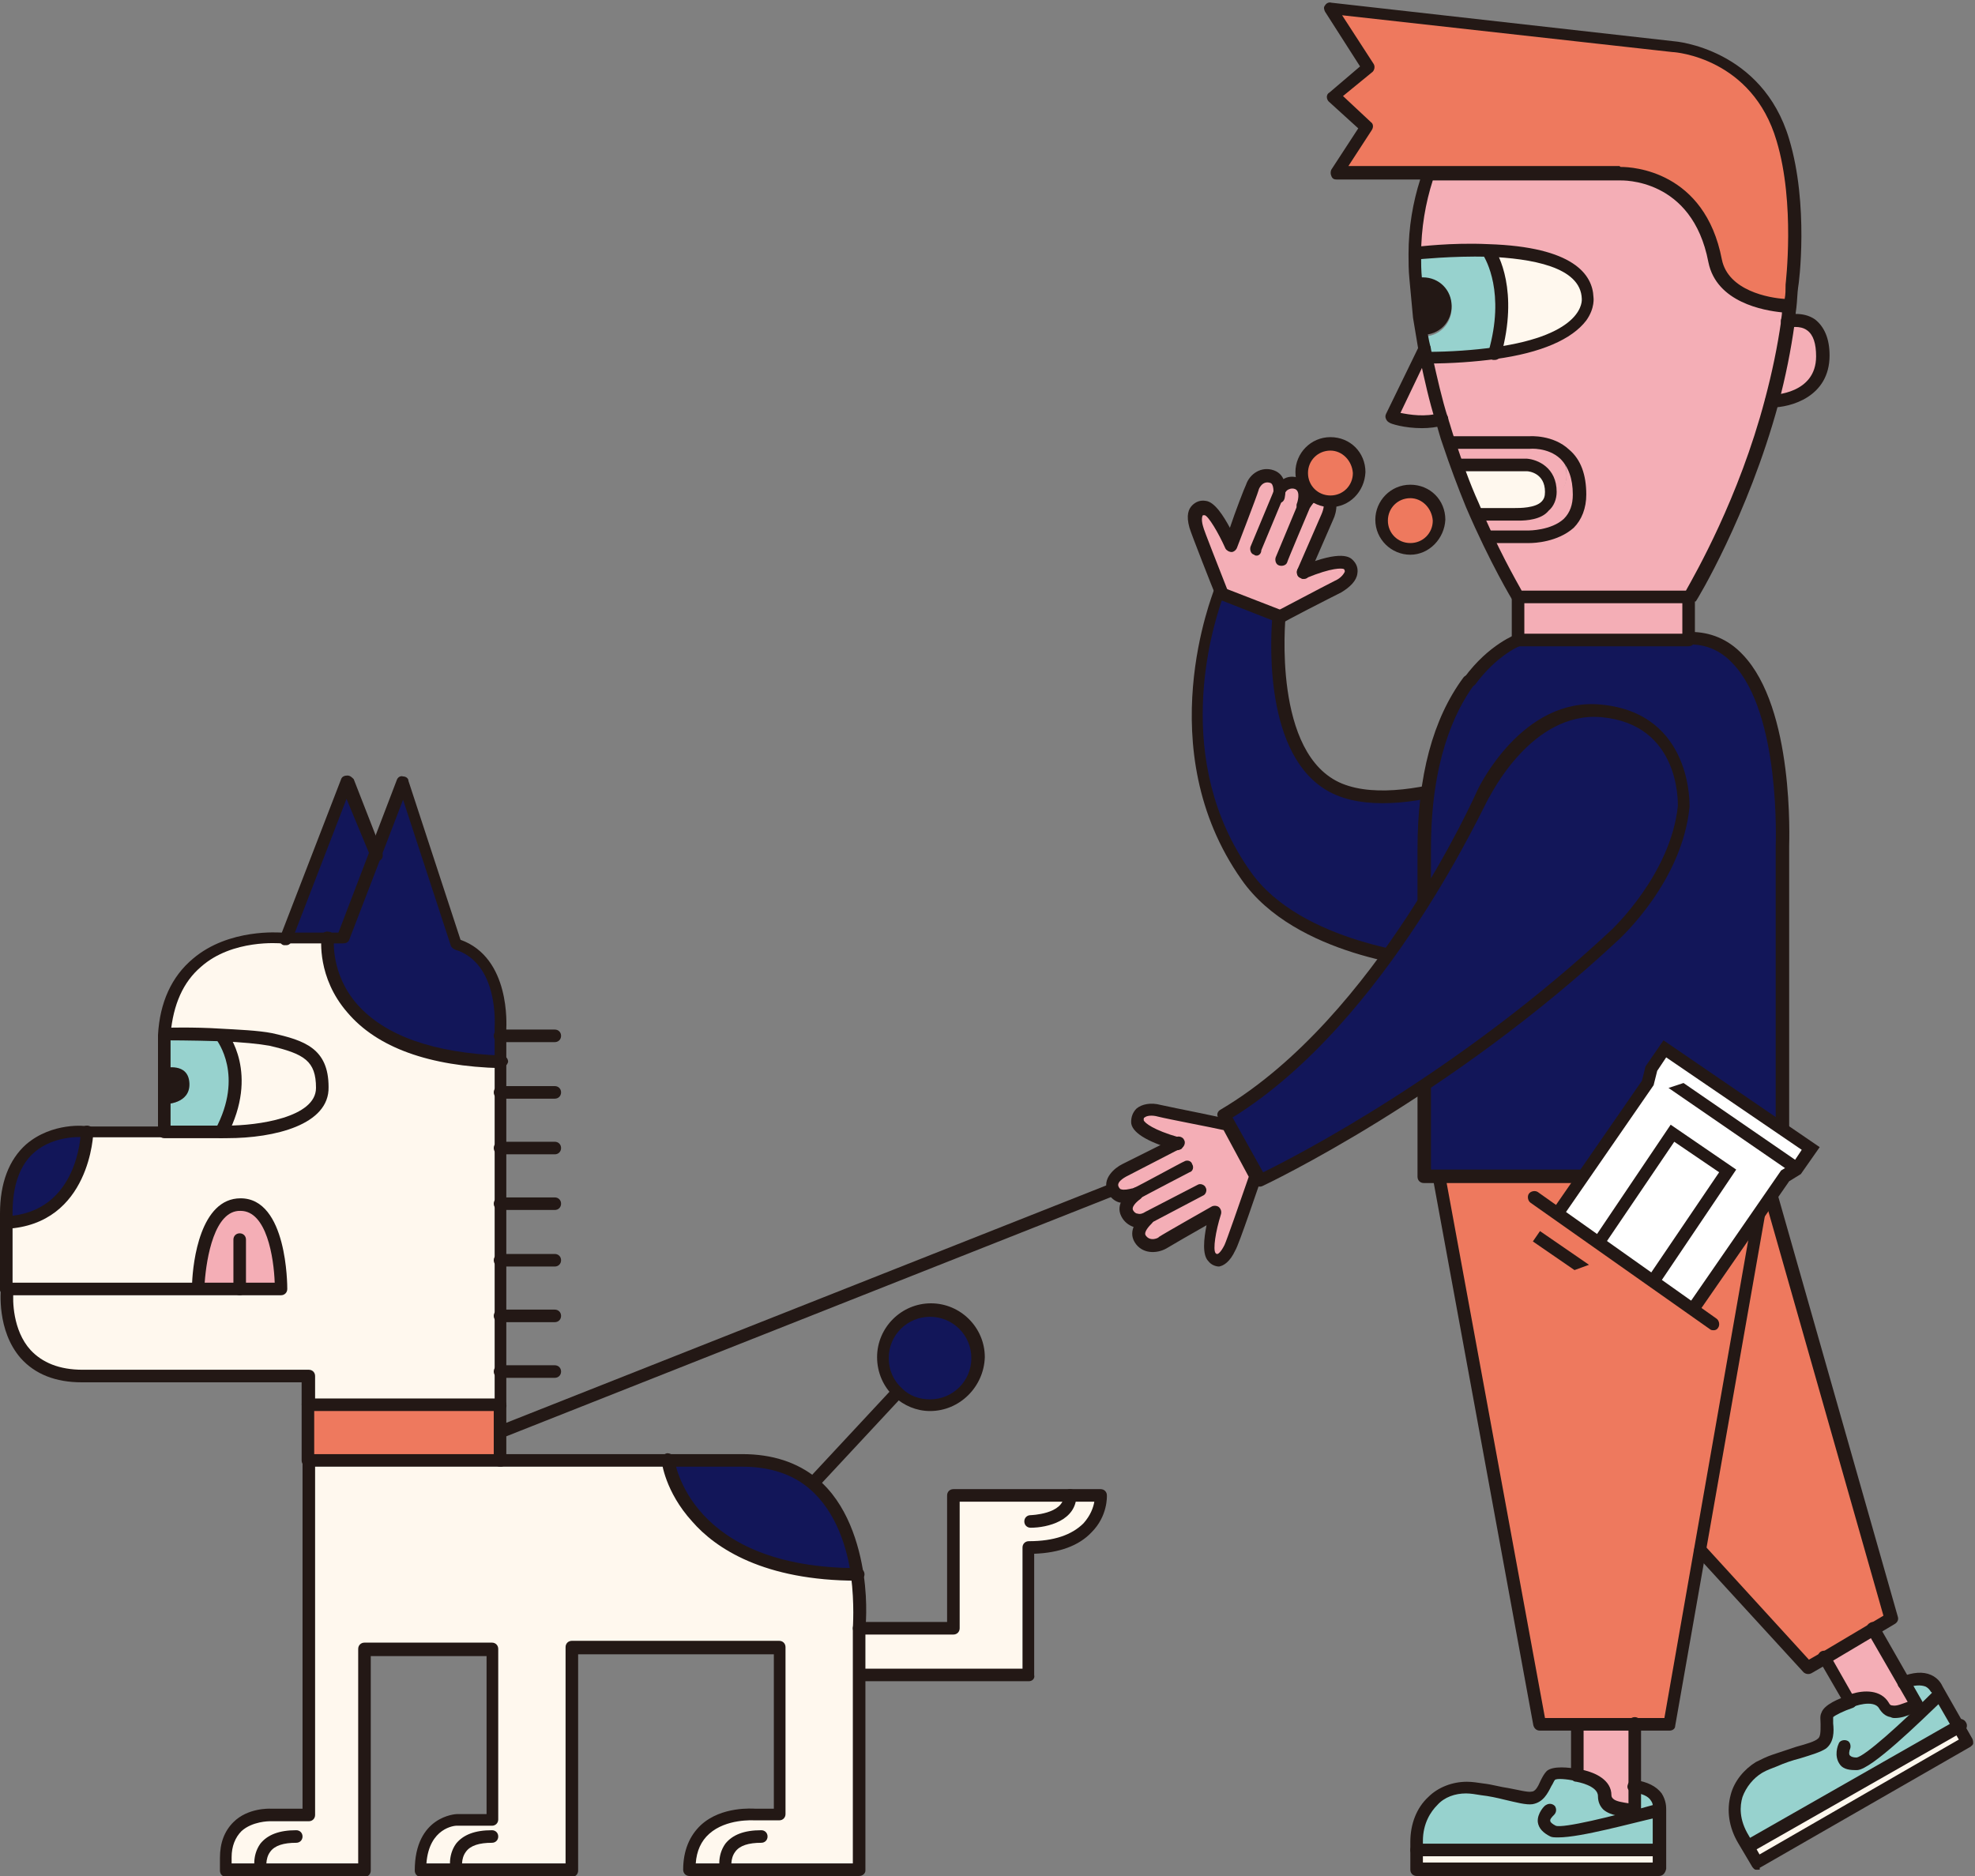 <?xml version="1.0" encoding="utf-8"?>
<svg version="1.1" id="the-element-petwalk-1" xmlns="http://www.w3.org/2000/svg" xmlns:xlink="http://www.w3.org/1999/xlink" x="0px"
	 y="0px" viewBox="0 0 220 209" style="enable-background:new 0 0 220 209;" xml:space="preserve">
<rect x="0" y="0" width="220" height="209" fill="#808080" stroke="none"/>
<style type="text/css">
	.st0{fill:#FFF8EE;}
	.st1{fill:#121659;}
	.st2{fill:#F4AEB6;}
	.st3{fill:#231815;}
	.st4{fill:#EE795E;}
	.st5{fill:#97D2CE;}
	.st6{clip-path:url(#SVGID_00000122714659673305910090000016998862925354682260_);fill:#FFFFFF;}
	.st7{clip-path:url(#SVGID_00000122714659673305910090000016998862925354682260_);fill:#231815;}
	.st8{clip-path:url(#SVGID_00000122714659673305910090000016998862925354682260_);}
	.st9{fill:#FFFFFF;}
</style>
<g>
	<rect x="165" y="22.3" class="st0" width="14.6" height="19.7"/>
	<path class="st1" d="M174,83c-3.6,2.3-7.9,6.8-11.3,15.6c-1.2,3-2.3,5.9-3.4,8.6c0,0-14.5-1.2-20.4-9.6c-10.2-14.5-3-31.5-3-31.5
		l0.2,0.1l6.5,2.5c0,0-1.7,15.9,6.7,19.3C157.3,91.3,172.8,83.5,174,83z"/>
	<path class="st2" d="M141.7,53c1.2,0.4,0.8,2.3,0.8,2.3c0.4-1.1,1.3-1.6,2.2-1.1c1.1,0.5,0.6,2.1,0.6,2.3c0.3-0.7,1.2-1.7,2.2-1.2
		c1.3,0.6,0.4,2.5,0.4,2.5l-2.7,6.2c0.2-0.1,4.1-1.8,5-0.9c0.7,0.8,0.1,1.8-1.2,2.4c-1.2,0.6-6.5,3.4-6.5,3.4l-6.5-2.5l0.1-0.2
		c0,0-2.7-6.7-2.9-7.4c-0.4-1.5,0.1-2.3,1-2.2c1.2,0.2,2.9,4.1,2.9,4.1s2.1-5.7,2.4-6.4C139.7,53.5,140.5,52.5,141.7,53z"/>
	<path class="st3" d="M159.3,107.9C159.2,107.9,159.2,107.9,159.3,107.9c-0.7-0.1-15-1.3-21-9.9c-10.3-14.6-3.1-32-3.1-32.2
		c0.1-0.3,0.5-0.5,0.9-0.4l6.7,2.6c0.3,0.1,0.5,0.4,0.4,0.7c0,0.2-1.5,15.4,6.3,18.6c7.6,3.1,22.5-4.2,24.1-5c0,0,0.1-0.1,0.1-0.1
		c0.4-0.2,0.8,0,0.9,0.4c0.2,0.3,0,0.8-0.3,0.9c-2.9,1.5-17.4,8.4-25.4,5.1c-8-3.3-7.4-16.6-7.2-19.5l-5.6-2.2
		c-1.1,3.2-5.6,17.8,3.2,30.2c5.6,8,19.7,9.3,19.9,9.3c0.4,0,0.7,0.4,0.6,0.8C159.9,107.6,159.6,107.9,159.3,107.9z"/>
	<path class="st3" d="M140,61.9c-0.1,0-0.2,0-0.3-0.1c-0.4-0.1-0.5-0.6-0.4-0.9l2.5-6c0.2-0.7,0.7-1.3,1.3-1.6
		c0.6-0.3,1.2-0.2,1.8,0c1.3,0.6,1.3,2.1,0.9,3.2c-0.1,0.4-0.5,0.6-0.9,0.4c-0.4-0.1-0.6-0.5-0.4-0.9c0,0,0.4-1.2-0.2-1.5
		c-0.2-0.1-0.5-0.1-0.7,0c-0.3,0.1-0.5,0.4-0.6,0.8l-2.5,6C140.5,61.7,140.2,61.9,140,61.9z"/>
	<path class="st3" d="M145.2,64.5c-0.1,0-0.2,0-0.3-0.1c-0.4-0.2-0.5-0.6-0.4-0.9l2.7-6.2c0,0,0.6-1.3,0-1.6c-0.2-0.1-0.3-0.1-0.4,0
		c-0.4,0.1-0.7,0.6-0.9,0.9c-0.3,0.7-2.5,5.9-2.5,6c-0.1,0.4-0.6,0.5-0.9,0.4c-0.4-0.1-0.5-0.6-0.4-0.9c0.1-0.2,2.2-5.3,2.5-6
		c0.1-0.3,0.7-1.3,1.7-1.7c0.5-0.2,1-0.1,1.5,0.1c1.5,0.7,1.1,2.6,0.7,3.4l-2.7,6.2C145.7,64.4,145.5,64.5,145.2,64.5z"/>
	<path class="st3" d="M142.5,69.4c-0.3,0-0.5-0.1-0.6-0.4c-0.2-0.3,0-0.8,0.3-0.9c0.2-0.1,5.3-2.8,6.5-3.4c0.7-0.3,1-0.8,1.1-1
		c0-0.1,0-0.2-0.1-0.3c-0.2-0.1-1.3-0.2-4.2,1l0,0c-0.2,0.1-0.4,0.1-0.6,0c-0.4-0.1-0.5-0.5-0.4-0.9c0.1-0.2,0.2-0.3,0.4-0.4
		c4.6-1.9,5.5-1,5.8-0.7c0.4,0.4,0.6,0.9,0.5,1.5c-0.1,0.8-0.8,1.5-1.8,2.1c-1.2,0.6-6.5,3.3-6.5,3.4
		C142.8,69.4,142.7,69.4,142.5,69.4z"/>
	<path class="st3" d="M136.1,66.7c-0.3,0-0.5-0.2-0.7-0.4c-0.3-0.7-2.7-6.8-2.9-7.5c-0.4-1.4-0.1-2.1,0.3-2.5
		c0.4-0.4,0.9-0.6,1.5-0.5c1,0.1,2,1.7,2.7,3c0.6-1.8,1.6-4.4,1.8-4.8c0.4-1.2,1.7-2.1,3.1-1.6c1.4,0.5,1.4,2.1,1.2,3.1
		c-0.1,0.4-0.4,0.6-0.8,0.5c-0.4-0.1-0.6-0.4-0.5-0.8c0.1-0.3,0.1-1.3-0.3-1.4c-0.9-0.3-1.3,0.7-1.3,0.8c-0.2,0.7-2.4,6.4-2.4,6.4
		c-0.1,0.3-0.4,0.5-0.6,0.5c-0.3,0-0.6-0.2-0.7-0.4c-0.8-1.8-1.9-3.6-2.3-3.7c-0.1,0-0.2,0-0.2,0c-0.1,0.1-0.2,0.5,0,1.2
		c0.1,0.5,1.8,4.7,2.8,7.3c0.1,0.4,0,0.8-0.4,0.9C136.3,66.7,136.2,66.7,136.1,66.7z"/>
	<path class="st0" d="M119.2,166.6h3.5c0,0,0.2,5.8-8.1,5.8v14.2H95.8h-0.1v-5.2h10.5v-14.8H119.2z"/>
	<path class="st1" d="M100,155.1c-1.1-1-1.7-2.4-1.7-3.9c0-2.9,2.4-5.3,5.3-5.3c2.9,0,5.3,2.4,5.3,5.3c0,2.9-2.4,5.3-5.3,5.3
		C102.2,156.5,101,156,100,155.1z"/>
	<path class="st1" d="M90.6,165.2c3.2,2.6,4.4,6.8,4.9,10.2c-19.6,0-21.2-12.8-21.2-12.8h8.3C86.2,162.7,88.7,163.7,90.6,165.2z"/>
	<path class="st0" d="M29.1,208.3h-3.9v-1.4c0-4.9,4.9-4.8,4.9-4.8h4.3v-39.5h21.4h18.6c0,0,1.6,12.8,21.2,12.8
		c0.5,3.3,0.2,5.9,0.2,5.9v5.2v21.7H80.9h-4.1c0-6.8,7.2-6.2,7.2-6.2h2.8v-18.6H63.7v24.8H50.9h-4c0-5.5,4-5.6,4-5.6h4v-19H40.6
		v24.6H29.1z"/>
	<rect x="34.3" y="156.4" class="st4" width="21.4" height="6.2"/>
	<path class="st2" d="M26.7,143.6h-4.6c0,0,0.2-9.4,4.7-9.4c4.5,0,4.5,9.4,4.5,9.4H26.7z"/>
	<path class="st1" d="M0.7,135.1c0-10.2,9-9.1,9-9.1s-0.2,9.6-9,10.1C0.7,135.9,0.7,135.5,0.7,135.1z"/>
	<path class="st0" d="M0.7,143.6c0-0.4,0-2,0-7.4c8.7-0.5,9-10.1,9-10.1h8.6c0,0,2.6,0,6.3,0c0.2,0,0.5,0,0.7,0
		c4,0,10.6-1.1,10.6-4.9c0-3.6-1.8-4.5-5.8-5.3c-1.3-0.3-3.5-0.4-5.6-0.5c-3.1-0.1-6.1-0.1-6.1-0.1l-0.1,0c0.8-11.9,13-10.7,13-10.7
		h0.6h4.5c0,0-1.5,13.1,19.3,13.8v3.4v6.2v6.2v6.2v6.2v6.2v3.6H34.3v-3.1c0,0-15.8,0-25.2,0S0.7,143.6,0.7,143.6z M22.1,143.6h4.6
		h4.6c0,0,0-9.4-4.5-9.4C22.3,134.1,22.1,143.6,22.1,143.6z"/>
	<path class="st0" d="M30.2,115.8c4,0.8,5.8,1.8,5.8,5.3c0,3.9-6.6,4.9-10.6,4.9c-0.2,0-0.5,0-0.7,0c3.5-6.6,0-10.8,0-10.8
		C26.7,115.4,28.9,115.5,30.2,115.8z"/>
	<path class="st5" d="M24.6,115.3c0,0,3.5,4.2,0,10.8c-3.7,0-6.3,0-6.3,0V123c0,0,2.8,0.1,2.7-2.3c-0.1-2.3-2.7-1.7-2.7-1.7v-2.5
		c0-0.4,0-0.8,0-1.2l0.1,0C18.5,115.2,21.5,115.2,24.6,115.3z"/>
	<path class="st1" d="M36.4,104.6h1.8l3.6-9.3l3.1-8.2l5.9,18c5.5,1.7,4.9,9.3,4.9,9.3v1v2.9C34.9,117.7,36.4,104.6,36.4,104.6z"/>
	<polygon class="st1" points="38.6,87.1 41.8,95.3 38.2,104.6 36.4,104.6 31.9,104.6 	"/>
	<path class="st3" d="M21.1,120.7c0.1,2.3-2.7,2.3-2.7,2.3v-4C18.3,119,21,118.3,21.1,120.7z"/>
	<path class="st3" d="M95.7,209H76.8c-0.4,0-0.7-0.3-0.7-0.7c0-2.1,0.7-3.8,2-5c2.3-2.1,5.8-1.8,6-1.8l2.1,0v-17.2H64.4v24.1
		c0,0.4-0.3,0.7-0.7,0.7H46.9c-0.4,0-0.7-0.3-0.7-0.7c0-6.1,4.6-6.3,4.7-6.3l3.3,0v-17.6H41.3v23.9c0,0.4-0.3,0.7-0.7,0.7H25.2
		c-0.4,0-0.7-0.3-0.7-0.7v-1.4c0-1.7,0.5-3,1.5-4c1.6-1.6,4-1.5,4.1-1.5l3.6,0v-38.8c0-0.4,0.3-0.7,0.7-0.7s0.7,0.3,0.7,0.7v39.5
		c0,0.4-0.3,0.7-0.7,0.7H30c0,0-1.9,0-3.1,1.1c-0.7,0.7-1.1,1.7-1.1,2.9v0.7h14.1v-23.9c0-0.4,0.3-0.7,0.7-0.7h14.2
		c0.4,0,0.7,0.3,0.7,0.7v19c0,0.4-0.3,0.7-0.7,0.7h-4c-0.1,0-3,0.2-3.3,4.2H63v-24.1c0-0.4,0.3-0.7,0.7-0.7h23.1
		c0.4,0,0.7,0.3,0.7,0.7v18.6c0,0.4-0.3,0.7-0.7,0.7H84c-0.1,0-3.1-0.2-5,1.5c-0.9,0.8-1.4,1.9-1.5,3.3H95v-26.2
		c0-0.1,0.2-2.7-0.2-5.8c-0.4-3-1.6-7.2-4.7-9.8c-1.9-1.6-4.4-2.4-7.4-2.4h-27c-0.4,0-0.7-0.3-0.7-0.7s0.3-0.7,0.7-0.7h27
		c3.3,0,6.1,0.9,8.3,2.7c3.4,2.8,4.7,7.4,5.2,10.7c0.5,3.3,0.2,6,0.2,6.1l0,26.9C96.4,208.7,96.1,209,95.7,209z"/>
	<path class="st3" d="M34.3,157.1c-0.4,0-0.7-0.3-0.7-0.7V154H9.1c-2.9,0-5.2-0.9-6.8-2.7c-2.7-3.1-2.2-7.6-2.2-7.8
		c0-0.4,0.4-0.7,0.7-0.6c0.4,0,0.7,0.3,0.7,0.7v0.1c0,0.1,0,0.1,0,0.2c-0.1,0.9-0.1,4.3,1.9,6.5c1.3,1.4,3.2,2.2,5.8,2.2h25.2
		c0.4,0,0.7,0.3,0.7,0.7v3.1C35,156.8,34.7,157.1,34.3,157.1z"/>
	<path class="st3" d="M55.8,157.1c-0.4,0-0.7-0.3-0.7-0.7v-42c0-0.1,0.5-7.1-4.4-8.6c-0.2-0.1-0.4-0.2-0.5-0.5l-5.3-16.2l-6,15.6
		c-0.1,0.3-0.4,0.4-0.7,0.4h-6.9c-0.1,0-5.4-0.5-8.9,2.6c-2,1.7-3.1,4.2-3.4,7.5c0,0.4,0,0.8,0,1.2v9.6c0,0.4-0.3,0.7-0.7,0.7H9.7
		c-0.1,0-3.5-0.4-5.9,1.7c-1.6,1.4-2.4,3.7-2.4,6.7v8.4c0,0.4-0.3,0.7-0.7,0.7S0,144,0,143.6v-8.4c0-3.4,1-6,2.9-7.7
		c2.9-2.5,6.7-2.1,6.9-2l7.8,0v-8.9c0-0.4,0-0.9,0-1.3c0.2-3.6,1.5-6.5,3.9-8.5c4-3.4,9.7-2.9,9.9-2.9l6.3,0l6.5-17
		c0.1-0.3,0.4-0.5,0.7-0.4c0.3,0,0.6,0.2,0.6,0.5l5.8,17.7c5.6,2,5.1,9.6,5.1,9.9l0,41.9C56.5,156.8,56.2,157.1,55.8,157.1z"/>
	<path class="st3" d="M55.8,163.4H34.3c-0.4,0-0.7-0.3-0.7-0.7v-6.2c0-0.4,0.3-0.7,0.7-0.7h21.4c0.4,0,0.7,0.3,0.7,0.7v6.2
		C56.5,163,56.2,163.4,55.8,163.4z M35,162h20v-4.8H35V162z"/>
	<path class="st3" d="M61.8,116.1h-6.1c-0.4,0-0.7-0.3-0.7-0.7s0.3-0.7,0.7-0.7h6.1c0.4,0,0.7,0.3,0.7,0.7S62.2,116.1,61.8,116.1z"
		/>
	<path class="st3" d="M61.8,122.4h-6.1c-0.4,0-0.7-0.3-0.7-0.7s0.3-0.7,0.7-0.7h6.1c0.4,0,0.7,0.3,0.7,0.7S62.2,122.4,61.8,122.4z"
		/>
	<path class="st3" d="M61.8,128.6h-6.1c-0.4,0-0.7-0.3-0.7-0.7c0-0.4,0.3-0.7,0.7-0.7h6.1c0.4,0,0.7,0.3,0.7,0.7
		C62.5,128.3,62.2,128.6,61.8,128.6z"/>
	<path class="st3" d="M61.8,134.8h-6.1c-0.4,0-0.7-0.3-0.7-0.7s0.3-0.7,0.7-0.7h6.1c0.4,0,0.7,0.3,0.7,0.7S62.2,134.8,61.8,134.8z"
		/>
	<path class="st3" d="M61.8,141.1h-6.1c-0.4,0-0.7-0.3-0.7-0.7s0.3-0.7,0.7-0.7h6.1c0.4,0,0.7,0.3,0.7,0.7S62.2,141.1,61.8,141.1z"
		/>
	<path class="st3" d="M61.8,147.3h-6.1c-0.4,0-0.7-0.3-0.7-0.7s0.3-0.7,0.7-0.7h6.1c0.4,0,0.7,0.3,0.7,0.7S62.2,147.3,61.8,147.3z"
		/>
	<path class="st3" d="M61.8,153.5h-6.1c-0.4,0-0.7-0.3-0.7-0.7s0.3-0.7,0.7-0.7h6.1c0.4,0,0.7,0.3,0.7,0.7S62.2,153.5,61.8,153.5z"
		/>
	<path class="st3" d="M55.8,119C55.8,119,55.8,119,55.8,119c-8-0.2-13.8-2.3-17.1-6.2c-3.4-3.9-2.9-8.2-2.9-8.4
		c0-0.4,0.4-0.7,0.8-0.6c0.4,0,0.7,0.4,0.6,0.8l0,0c0,0-0.4,3.9,2.6,7.3c3.1,3.5,8.5,5.4,16.1,5.7c0.4,0,0.7,0.3,0.7,0.7
		C56.5,118.7,56.1,119,55.8,119z"/>
	<path class="st3" d="M0.7,136.9c-0.4,0-0.7-0.3-0.7-0.7c0-0.4,0.3-0.7,0.7-0.7c8-0.4,8.3-9.1,8.3-9.4c0-0.4,0.3-0.7,0.7-0.7
		c0.4,0,0.7,0.3,0.7,0.7C10.4,126.2,10.1,136.4,0.7,136.9C0.8,136.9,0.8,136.9,0.7,136.9z"/>
	<path class="st3" d="M31.3,144.3H0.7c-0.4,0-0.7-0.3-0.7-0.7s0.3-0.7,0.7-0.7h20.7c0.1-2.3,0.9-9.4,5.4-9.4c5.2,0,5.2,9.7,5.2,10.1
		C32,144,31.7,144.3,31.3,144.3z M22.8,142.9h7.8c-0.1-2.8-0.9-8-3.8-8C23.9,134.8,23,140.1,22.8,142.9z"/>
	<path class="st3" d="M26.7,144.3c-0.4,0-0.7-0.3-0.7-0.7v-5.5c0-0.4,0.3-0.7,0.7-0.7s0.7,0.3,0.7,0.7v5.5
		C27.4,144,27.1,144.3,26.7,144.3z"/>
	<path class="st3" d="M25.3,126.8h-7c-0.4,0-0.7-0.3-0.7-0.7s0.3-0.7,0.7-0.7h7c3.4,0,9.9-0.9,9.9-4.2c0-3-1.3-3.8-5.2-4.7
		c-1.1-0.2-3-0.4-5.5-0.5c-3.1-0.1-6.1-0.1-6.1-0.1c-0.4,0-0.7-0.3-0.7-0.7c0-0.4,0.3-0.7,0.7-0.7c0,0,3.1-0.1,6.2,0.1
		c1.8,0.1,4.2,0.2,5.7,0.5c3.6,0.8,6.3,1.7,6.3,6C36.7,125.3,30.6,126.8,25.3,126.8z"/>
	<path class="st3" d="M24.6,126.8c-0.1,0-0.2,0-0.3-0.1c-0.3-0.2-0.5-0.6-0.3-0.9c3.2-6,0.2-9.8,0.1-10c-0.2-0.3-0.2-0.7,0.1-1
		c0.3-0.2,0.7-0.2,1,0.1c0.2,0.2,3.7,4.7,0.1,11.6C25.1,126.6,24.9,126.8,24.6,126.8z"/>
	<path class="st3" d="M31.9,105.3c-0.1,0-0.2,0-0.3,0c-0.4-0.1-0.5-0.5-0.4-0.9L38,86.8c0.1-0.3,0.4-0.4,0.7-0.4c0,0,0,0,0,0
		c0.3,0,0.5,0.2,0.7,0.4l3.2,8.2c0.1,0.4,0,0.8-0.4,0.9c-0.4,0.1-0.8,0-0.9-0.4L38.6,89l-6.1,15.8C32.4,105.1,32.2,105.3,31.9,105.3
		z"/>
	<path class="st3" d="M95.5,176.1c-10.4,0-15.8-3.6-18.4-6.6c-3-3.3-3.4-6.6-3.4-6.8c0-0.4,0.2-0.7,0.6-0.8c0.4,0,0.7,0.2,0.8,0.6
		c0.1,0.5,1.8,12.2,20.5,12.2c0.4,0,0.7,0.3,0.7,0.7S95.9,176.1,95.5,176.1z"/>
	<path class="st3" d="M90.6,165.9c-0.2,0-0.3-0.1-0.5-0.2c-0.3-0.3-0.3-0.7,0-1l9.4-10.1l1,1l-9.4,10.1
		C91,165.9,90.8,165.9,90.6,165.9z"/>
	<path class="st3" d="M103.6,157.2c-1.5,0-2.9-0.6-4-1.6c-1.2-1.1-1.9-2.7-1.9-4.4c0-3.3,2.7-6,6-6c3.3,0,6,2.7,6,6
		C109.6,154.5,106.9,157.2,103.6,157.2z M103.6,146.7c-2.5,0-4.6,2-4.6,4.6c0,1.3,0.5,2.5,1.5,3.4c0.8,0.8,1.9,1.2,3.1,1.2
		c2.5,0,4.6-2,4.6-4.6C108.2,148.7,106.1,146.7,103.6,146.7z"/>
	<path class="st3" d="M114.6,187.3H95.8c-0.4,0-0.7-0.3-0.7-0.7s0.3-0.7,0.7-0.7h18.1v-13.5c0-0.4,0.3-0.7,0.7-0.7
		c2.8,0,4.8-0.7,6.1-2c0.8-0.9,1.1-1.8,1.2-2.4h-15v14.1c0,0.4-0.3,0.7-0.7,0.7H95.7c-0.4,0-0.7-0.3-0.7-0.7s0.3-0.7,0.7-0.7h9.8
		v-14.1c0-0.4,0.3-0.7,0.7-0.7h16.4c0.4,0,0.7,0.3,0.7,0.7c0,0.1,0.1,2.3-1.7,4.1c-1.4,1.5-3.6,2.3-6.4,2.4v13.5
		C115.3,187,115,187.3,114.6,187.3z"/>
	<path class="st3" d="M29.1,209c-0.3,0-0.6-0.2-0.7-0.5c0-0.1-0.4-1.7,0.6-3.1c0.8-1,2.1-1.5,4-1.5c0.4,0,0.7,0.3,0.7,0.7
		s-0.3,0.7-0.7,0.7c-1.4,0-2.4,0.3-2.9,1c-0.6,0.8-0.4,1.9-0.4,1.9c0.1,0.4-0.1,0.8-0.5,0.8C29.2,209,29.2,209,29.1,209z"/>
	<path class="st3" d="M50.9,209c-0.3,0-0.6-0.2-0.7-0.5c0-0.1-0.4-1.7,0.6-3.1c0.8-1,2.1-1.5,4-1.5c0.4,0,0.7,0.3,0.7,0.7
		s-0.3,0.7-0.7,0.7c-1.4,0-2.4,0.3-2.9,1c-0.6,0.8-0.4,1.8-0.4,1.9c0.1,0.4-0.1,0.8-0.5,0.9C51,209,51,209,50.9,209z"/>
	<path class="st3" d="M80.9,209c-0.3,0-0.6-0.2-0.7-0.5c0-0.1-0.4-1.7,0.6-3.1c0.8-1,2.1-1.5,4-1.5c0.4,0,0.7,0.3,0.7,0.7
		s-0.3,0.7-0.7,0.7c-1.4,0-2.4,0.3-2.9,1c-0.6,0.8-0.4,1.8-0.4,1.9c0.1,0.4-0.1,0.8-0.5,0.9C81,209,81,209,80.9,209z"/>
	<path class="st3" d="M114.8,170.2c-0.4,0-0.7-0.3-0.7-0.7c0-0.4,0.3-0.7,0.7-0.7c0,0,3.7-0.1,3.7-2.2c0-0.4,0.3-0.7,0.7-0.7
		s0.7,0.3,0.7,0.7C119.9,169.4,116.7,170.2,114.8,170.2C114.8,170.2,114.8,170.2,114.8,170.2z"/>
	<path class="st5" d="M166.5,39.4c-2.1,0.3-4.6,0.5-7.6,0.5c-0.1-0.3-0.1-0.7-0.2-1c-0.2-1.2-0.4-2.3-0.6-3.5l0.4,2.1
		c1.8,0,3.2-1.4,3.2-3.2c0-1.8-1.4-3.2-3.2-3.2c-0.3,0-0.6,0-0.8,0.1c-0.1-0.9-0.1-1.8-0.1-2.7h0.2c0,0,3.8-0.5,8-0.3
		C166,28.4,168.5,32.3,166.5,39.4L166.5,39.4z"/>
	<path class="st2" d="M125.3,130.4l6-3.1c-0.2-0.1-4.3-1.2-4.4-2.5c-0.1-1.1,1.1-1.4,2.5-1.1c1.3,0.3,7.5,1.6,7.5,1.6l3.2,5.7
		c0,0-2.5,7.3-2.8,8c-0.6,1.4-1.5,1.7-2.1,1c-0.8-0.9,0.4-5,0.4-5s-5.3,3.1-5.9,3.4c-0.6,0.4-1.8,0.6-2.5-0.5
		c-0.6-1.1,0.8-2.2,0.8-2.2c-1,0.6-2,0.4-2.4-0.5c-0.5-1.1,0.9-2,1-2.2c-0.7,0.3-2,0.6-2.5-0.5C123.5,131.3,125.3,130.4,125.3,130.4
		z"/>
	<path class="st0" d="M166.7,206.1h-8.9v-0.9c0-3.9,2.8-6.1,5.5-6c0.6,0,1.2,0.1,1.8,0.2C165.1,199.3,166.7,201.7,166.7,206.1z"/>
	<polygon class="st0" points="184.8,206.1 184.8,208.3 157.7,208.3 157.7,206.1 166.7,206.1 	"/>
	<polygon class="st0" points="202.5,201.3 218.2,192.3 219.3,194.1 195.8,207.6 194.8,205.7 	"/>
	<path class="st0" d="M202.5,201.3l-7.8,4.4l-0.5-0.8c-1.9-3.3-0.6-6.7,1.8-8c0.5-0.3,1.1-0.5,1.7-0.8
		C197.7,196.2,200.3,197.4,202.5,201.3z"/>
	<path class="st5" d="M184.8,206.1h-27c0.6-8.8,7.4-6.8,7.4-6.8c2.3,0.4,4.6,1.1,5.5,1c1.2-0.2,1.5-2,2.1-2.5c0.6-0.5,2.9,0,2.9,0
		s3.1,0.4,3.1,2.3c0,1.9,3.3,1.6,3.3,1.6v-2.6c3.3,0.4,2.8,2.5,2.8,2.5V206.1z"/>
	<path class="st5" d="M218.2,192.3l-23.5,13.4c-4.1-7.2,3-9.5,3-9.5c2.1-0.8,4.5-1.3,5.3-1.9c1-0.7,0.4-2.5,0.6-3.2
		c0.3-0.7,2.5-1.4,2.5-1.4s2.8-1.2,3.8,0.4c0.9,1.6,3.6-0.2,3.6-0.2l-1.3-2.3c3.1-1.2,3.7,0.8,3.7,0.8L218.2,192.3z"/>
	<polygon class="st4" points="210.7,180.3 208.8,181.4 203.3,184.7 203.3,184.7 201.4,185.8 189.4,172.7 196.7,131.1 	"/>
	<polygon class="st4" points="175.6,192.1 171.5,192.1 160.3,131.1 196.7,131.1 189.4,172.7 186,192.1 181.9,192.1 	"/>
	<path class="st1" d="M188.1,71.3c11.2,0,10.2,23.2,10.2,23.2v36.7h-1.7h-36.5h-1.7c0,0,0-11.8,0-27.2c0-3,0-6.1,0-9.2
		c0-9.5,2.4-15.2,4.9-18.7c0,0,0.1-0.1,0.1-0.1c2.7-3.7,5.5-4.6,5.5-4.6H188.1z"/>
	<path class="st2" d="M212.2,187.5l1.3,2.3c0,0-2.7,1.9-3.6,0.2c-0.9-1.6-3.8-0.4-3.8-0.4l-2.9-5v0l5.5-3.2v0L212.2,187.5z"/>
	<path class="st2" d="M181.9,199.1v2.6c0,0-3.3,0.3-3.3-1.6c0-1.9-3.1-2.3-3.1-2.3v-5.7h6.3V199.1z"/>
	<polygon class="st2" points="188.1,66.5 188.1,71.3 169.1,71.3 169.1,66.5 178.7,66.5 	"/>
	<path class="st2" d="M164.1,56.2L164.1,56.2c-0.9-2.1-1.8-4.4-2.7-6.9l0.1,0h8.8c0,0,4.2-0.1,4.2,3.7c0,3.1-4.2,3.2-4.2,3.2H164.1z
		"/>
	<path class="st2" d="M158.9,39.9c0.5,2.4,1.1,4.6,1.7,6.8c-2.7,0.7-5.6-0.2-5.6-0.2l3.7-7.6C158.8,39.2,158.8,39.6,158.9,39.9z"/>
	<path class="st2" d="M199.1,35.8c0,0,3.9-1.2,3.9,3.8c0,5-5.7,5-5.7,5h0C198.1,41.9,198.7,38.9,199.1,35.8z"/>
	<path class="st2" d="M165.8,28c-4.2-0.1-8,0.3-8,0.3h-0.2c0-3.4,0.6-6.4,1.5-9h21.3c0,0,8.7-0.5,10.6,9.7c0.9,4.9,8.3,5.1,8.3,5.1
		c-0.1,0.6-0.1,1.2-0.2,1.7c-0.4,3.1-1.1,6-1.8,8.8c-3.4,12.6-9.1,21.8-9.1,21.8h-0.1h-9.5h-9.5c0,0-2.5-4-5.1-10.3l0.1,0h6.2
		c0,0,4.2-0.1,4.2-3.2c0-3.8-4.2-3.7-4.2-3.7h-8.8l-0.1,0c-0.3-0.8-0.5-1.7-0.8-2.5c-0.6-2.2-1.2-4.4-1.7-6.8c3,0,5.5-0.2,7.6-0.5
		c11.2-1.5,10.4-6.2,10.4-6.2C176.7,29.3,170.9,28.2,165.8,28z"/>
	<path class="st4" d="M148.6,1.1l3.6,6.6l-3.3,3l3.2,3.4l-3.2,5.2h31.5c0,0,6.5,0.4,8.7,4.5s1.7,7.6,5.3,9.1c3.6,1.5,4.9,1.2,5-0.3
		c0.1-1.5,1.9-12.6-2.1-19.9s-10.3-7.6-13.6-8.1S148.6,1.1,148.6,1.1z"/>
	<path class="st0" d="M163.3,54.1c0,0-2.2-2.3,1.3-2.3s7.6-0.1,8,2.4c0.4,2.5-2.3,3.1-4.8,3.2C165.2,57.4,164,57.1,163.3,54.1z"/>
	<path class="st3" d="M158.1,35.3c-0.2-1.1-0.3-2.3-0.4-3.5c0-0.3,0-0.5,0-0.8c0.3-0.1,0.5-0.1,0.8-0.1c1.8,0,3.2,1.4,3.2,3.2
		c0,1.8-1.4,3.2-3.2,3.2L158.1,35.3L158.1,35.3z"/>
	<path class="st3" d="M158.1,35.3l-0.8-4.1c0.1-0.1,0.3-0.1,0.4-0.2c0,0.2,0,0.5,0,0.8C157.8,33,158,34.1,158.1,35.3z"/>
	<path class="st3" d="M158.4,47.7c-2,0-3.5-0.5-3.6-0.6c-0.2-0.1-0.3-0.2-0.4-0.4c-0.1-0.2-0.1-0.4,0-0.6l3.7-7.6
		c0.2-0.3,0.6-0.5,0.9-0.3c0.3,0.2,0.5,0.6,0.3,0.9L156,46c1,0.2,2.8,0.5,4.4,0c0.4-0.1,0.8,0.1,0.9,0.5c0.1,0.4-0.1,0.8-0.5,0.9
		C160,47.6,159.2,47.7,158.4,47.7z"/>
	<path class="st3" d="M170.4,60.5C170.3,60.5,170.3,60.5,170.4,60.5l-4.8,0c-0.4,0-0.7-0.3-0.7-0.7c0-0.4,0.3-0.7,0.7-0.7h4.7
		c0,0,2.5,0,3.9-1.3c0.7-0.7,1-1.6,1-2.7c0-1.8-0.5-3.1-1.4-4c-1.4-1.3-3.4-1.1-3.4-1.1l-8.8,0c-0.4,0-0.7-0.3-0.7-0.7
		s0.3-0.7,0.7-0.7h8.8c0,0,2.6-0.2,4.4,1.5c1.3,1.1,1.9,2.8,1.9,5c0,1.5-0.5,2.8-1.4,3.7C173.5,60.4,170.9,60.5,170.4,60.5z"/>
	<path class="st3" d="M197.3,45.4c-0.4,0-0.7-0.3-0.7-0.7c0-0.4,0.3-0.7,0.7-0.7c0.2,0,5-0.1,5-4.3c0-1.4-0.3-2.4-1-2.9
		c-0.8-0.6-2-0.3-2-0.3c-0.4,0.1-0.8-0.1-0.9-0.5c-0.1-0.4,0.1-0.8,0.5-0.9c0.1,0,1.9-0.5,3.3,0.5c1,0.8,1.6,2.1,1.6,4
		C203.8,44.2,199.5,45.4,197.3,45.4z"/>
	<path class="st3" d="M158.7,40.6c-0.4,0-0.7-0.3-0.7-0.7s0.3-0.7,0.7-0.7h0.2c2.7,0,5.3-0.2,7.5-0.5c10.2-1.4,9.8-5.3,9.8-5.4
		c-0.1-3.6-5.7-4.5-10.4-4.7c-4.1-0.1-7.8,0.3-7.9,0.3c-0.4,0-0.7-0.2-0.8-0.6c0-0.4,0.2-0.7,0.6-0.8c0.2,0,3.9-0.5,8.1-0.3
		c9.5,0.3,11.6,3.4,11.7,5.9c0,0,0.2,1.2-0.8,2.6c-1.6,2.1-5,3.6-10.1,4.3c-2.3,0.3-4.8,0.5-7.7,0.5H158.7z"/>
	<path class="st3" d="M166.5,40.1c-0.1,0-0.1,0-0.2,0c-0.4-0.1-0.6-0.5-0.5-0.9c1.9-6.6-0.3-10.3-0.6-10.8c-0.2-0.3-0.2-0.7,0.1-0.9
		c0.3-0.3,0.7-0.3,1,0l0,0c0,0,0.1,0.1,0.1,0.1c0.5,0.7,2.8,4.8,0.8,12C167.1,39.9,166.8,40.1,166.5,40.1z"/>
	<path class="st3" d="M188.2,67.2h-19.1c-0.2,0-0.5-0.1-0.6-0.3c0,0-2.5-4.1-5.2-10.4c-0.9-2.2-1.8-4.6-2.6-7
		c-0.3-0.8-0.5-1.7-0.8-2.6c-0.7-2.2-1.2-4.5-1.7-6.8L158,39c-0.2-1.2-0.4-2.4-0.6-3.6c-0.2-2.1-0.4-4.3-0.4-4.3
		c-0.1-1-0.1-1.9-0.1-2.8c0-3,0.5-5.8,1.3-8.3l-9.3,0c-0.3,0-0.5-0.1-0.6-0.4c-0.1-0.2-0.1-0.5,0-0.7l3-4.6l-3.3-3
		c-0.1-0.1-0.2-0.3-0.2-0.5c0-0.2,0.1-0.4,0.3-0.5l3.4-2.9l-3.9-6.1c-0.1-0.2-0.2-0.5,0-0.7c0.1-0.2,0.4-0.4,0.7-0.3l38.2,4.3
		c0.1,0,9.8,0.8,12.8,10.9c2.2,7.3,1.1,16.1,1,16.5c-0.1,0.7-0.1,1.5-0.2,2.3c0,0,0,0,0,0c-0.1,0.6-0.1,1.2-0.2,1.8
		c-0.4,2.9-1,5.9-1.8,8.9c-3.4,12.5-9.1,21.9-9.2,22C188.7,67,188.5,67.2,188.2,67.2z M169.5,65.8h18.3c1-1.8,5.9-10.3,8.8-21.3
		c0.8-3,1.4-5.9,1.8-8.7c0-0.3,0.1-0.7,0.1-1c-2-0.2-7.3-1.1-8.2-5.6c-1.8-9.4-9.6-9.1-9.9-9.1l-20.8,0c-0.8,2.5-1.3,5.3-1.3,8.3
		c0,0.9,0,1.7,0.1,2.7l0,0c0,0,0.3,2.2,0.4,4.3c0.1,1.1,0.3,2.3,0.6,3.5l0.2,1c0.5,2.2,1,4.5,1.7,6.7c0.3,0.9,0.5,1.7,0.8,2.5
		c0.8,2.4,1.6,4.7,2.6,6.9C166.8,61.1,168.9,64.7,169.5,65.8z M180.6,18.6c1.2,0,9.3,0.4,11.2,10.3c0.7,3.5,5.3,4.3,7,4.4
		c0.1-0.5,0.1-1,0.1-1.6c0-0.1,1.1-9-1-16c-2.7-9.2-11.2-9.9-11.6-9.9l-36.8-4.1l3.5,5.4c0.2,0.3,0.1,0.7-0.1,0.9l-3.3,2.7l3.1,2.9
		c0.3,0.2,0.3,0.6,0.1,0.9l-2.6,4h9c0,0,0,0,0,0h21.2C180.5,18.6,180.5,18.6,180.6,18.6z"/>
	<path class="st3" d="M188.1,72h-19c-0.4,0-0.7-0.3-0.7-0.7v-4.8c0-0.4,0.3-0.7,0.7-0.7s0.7,0.3,0.7,0.7v4.1h17.6v-4.1
		c0-0.4,0.3-0.7,0.7-0.7s0.7,0.3,0.7,0.7v4.8C188.8,71.7,188.5,72,188.1,72z"/>
	<path class="st3" d="M198.4,131.8h-39.8c-0.4,0-0.7-0.3-0.7-0.7V94.6c0-8.1,1.7-14.5,5.1-19.1c0.2-0.3,0.7-0.4,1-0.2
		c0.3,0.2,0.4,0.7,0.2,1c-2.2,3-4.8,8.6-4.8,18.2v35.8h38.4v-36c0-0.2,0.6-14.8-4.8-20.4c-1.3-1.4-2.9-2.1-4.7-2.1
		c-0.4,0-0.7-0.3-0.7-0.7s0.3-0.7,0.7-0.7c2.2,0,4.2,0.8,5.8,2.5c5.8,6,5.2,20.8,5.2,21.4l0,36.6
		C199.1,131.5,198.8,131.8,198.4,131.8z"/>
	<path class="st3" d="M163.6,76.6c-0.1,0-0.3,0-0.4-0.1c-0.3-0.2-0.4-0.7-0.1-1c2.8-3.8,5.8-4.8,5.9-4.9c0.4-0.1,0.8,0.1,0.9,0.4
		c0.1,0.4-0.1,0.8-0.4,0.9c-0.1,0-2.7,1-5.2,4.4C164,76.5,163.8,76.6,163.6,76.6z"/>
	<path class="st3" d="M201.4,186.5c-0.2,0-0.4-0.1-0.5-0.2l-12-13.1c-0.3-0.3-0.2-0.7,0-1c0.3-0.3,0.7-0.2,1,0l11.6,12.7l1.4-0.8
		c0.3-0.2,0.8-0.1,1,0.2c0.2,0.3,0.1,0.8-0.2,1l-1.9,1.1C201.6,186.5,201.5,186.5,201.4,186.5z"/>
	<path class="st3" d="M186,192.8h-14.5c-0.3,0-0.6-0.2-0.7-0.6l-11.2-61c-0.1-0.4,0.2-0.7,0.6-0.8c0.4-0.1,0.7,0.2,0.8,0.6
		l11.1,60.4h13.3L196,131c0.1-0.3,0.3-0.6,0.7-0.6c0.3,0,0.6,0.2,0.7,0.5l14,49.2c0.1,0.3,0,0.6-0.3,0.8l-7.4,4.4
		c-0.3,0.2-0.8,0.1-1-0.2c-0.2-0.3-0.1-0.8,0.2-1l6.9-4.1l-13-45.7l-10.2,58C186.6,192.6,186.3,192.8,186,192.8z"/>
	<path class="st3" d="M181.5,202.4c-0.7,0-2.1-0.1-2.9-0.8c-0.4-0.4-0.6-0.9-0.6-1.5c0-1.2-2.4-1.6-2.4-1.6c-0.4,0-0.6-0.3-0.6-0.7
		v-5.7c0-0.4,0.3-0.7,0.7-0.7s0.7,0.3,0.7,0.7v5.1c1.3,0.3,3.1,1.1,3.1,2.8c0,0.2,0.1,0.3,0.2,0.4c0.3,0.3,1.1,0.4,1.7,0.5v-8.9
		c0-0.4,0.3-0.7,0.7-0.7s0.7,0.3,0.7,0.7v9.5c0,0.4-0.3,0.7-0.6,0.7C181.9,202.4,181.7,202.4,181.5,202.4z"/>
	<path class="st3" d="M184.8,209h-27c-0.4,0-0.7-0.3-0.7-0.7v-3.1c0-2,0.7-3.8,2-5c1.1-1.1,2.7-1.7,4.3-1.7c0.6,0,1.2,0.1,1.9,0.2
		c0.9,0.1,1.9,0.4,2.7,0.5c1.1,0.2,2.2,0.5,2.6,0.4c0.4,0,0.7-0.5,1-1.2c0.2-0.4,0.4-0.8,0.7-1.1c0.7-0.6,2.5-0.4,3.5-0.2
		c0.4,0.1,0.6,0.5,0.5,0.8c-0.1,0.4-0.5,0.6-0.8,0.5c-1-0.2-2.1-0.3-2.3-0.1c-0.1,0.1-0.2,0.4-0.4,0.7c-0.4,0.8-0.9,1.8-2.1,2
		c-0.7,0.1-1.8-0.2-3.1-0.5c-0.8-0.2-1.7-0.4-2.6-0.5c-0.6-0.1-1.2-0.2-1.7-0.2c-1.2,0-2.4,0.4-3.2,1.3c-0.7,0.7-1.6,2-1.6,4v2.4
		h25.6v-6c0,0,0-0.1,0-0.1c0,0,0.1-0.4-0.2-0.8c-0.3-0.5-1-0.8-2-0.9c-0.4-0.1-0.7-0.4-0.6-0.8c0.1-0.4,0.4-0.7,0.8-0.6
		c1.4,0.2,2.4,0.7,3,1.5c0.5,0.8,0.5,1.5,0.5,1.8v6.6C185.5,208.7,185.2,209,184.8,209z"/>
	<path class="st3" d="M184.8,206.8h-27c-0.4,0-0.7-0.3-0.7-0.7s0.3-0.7,0.7-0.7h27c0.4,0,0.7,0.3,0.7,0.7S185.2,206.8,184.8,206.8z"
		/>
	<path class="st3" d="M211.1,191.4c-0.2,0-0.3,0-0.5-0.1c-0.6-0.1-1-0.5-1.3-1c-0.6-1-2.9-0.2-2.9-0.1c-0.3,0.1-0.7,0-0.9-0.3
		l-2.9-5c-0.1-0.1-0.1-0.2-0.1-0.3c0-0.4,0.3-0.7,0.7-0.7c0.3,0,0.5,0.2,0.6,0.4l2.5,4.4c1.3-0.4,3.2-0.5,4.1,1
		c0.1,0.2,0.2,0.3,0.4,0.3c0.5,0.1,1.1-0.2,1.7-0.4l-4.5-7.8c-0.2-0.3-0.1-0.8,0.3-1c0.3-0.2,0.8-0.1,1,0.3l4.8,8.4
		c0.2,0.3,0.1,0.7-0.2,0.9C213.8,190.5,212.4,191.4,211.1,191.4z"/>
	<path class="st3" d="M195.8,208.3c-0.1,0-0.1,0-0.2,0c-0.2,0-0.3-0.2-0.4-0.3l-1.6-2.7c-1-1.7-1.3-3.6-0.8-5.4
		c0.4-1.5,1.5-2.8,2.8-3.6c0.6-0.3,1.2-0.6,1.8-0.8c0.9-0.3,1.8-0.6,2.7-0.9c1.1-0.3,2.1-0.6,2.4-0.9c0.3-0.2,0.3-0.8,0.3-1.6
		c0-0.5-0.1-0.9,0.1-1.3c0.3-0.9,2-1.6,3-1.9c0.4-0.1,0.8,0.1,0.9,0.5c0.1,0.4-0.1,0.8-0.5,0.9c-0.9,0.3-1.9,0.8-2.1,1
		c0,0.1,0,0.5,0,0.7c0.1,0.9,0.1,2.1-0.8,2.8c-0.6,0.4-1.6,0.7-2.9,1.1c-0.8,0.2-1.7,0.5-2.6,0.9c-0.5,0.2-1.1,0.4-1.6,0.7
		c-1,0.6-1.8,1.6-2.2,2.7c-0.3,1-0.4,2.5,0.7,4.3l1.2,2.1l22.2-12.8l-3-5.2c0,0,0-0.1-0.1-0.1c0,0-0.2-0.4-0.6-0.6
		c-0.5-0.2-1.3-0.2-2.2,0.2c-0.4,0.1-0.8,0-0.9-0.4c-0.1-0.4,0-0.8,0.4-0.9c1.3-0.5,2.4-0.6,3.3-0.2c0.9,0.4,1.2,1.1,1.3,1.3
		l3.3,5.8c0.1,0.2,0.1,0.4,0.1,0.5c0,0.2-0.2,0.3-0.3,0.4l-23.5,13.5C196.1,208.3,196,208.3,195.8,208.3z"/>
	<path class="st3" d="M194.8,206.4c-0.2,0-0.5-0.1-0.6-0.4c-0.2-0.3-0.1-0.8,0.3-1l23.5-13.4c0.3-0.2,0.8-0.1,1,0.3
		c0.2,0.3,0.1,0.8-0.3,1l-23.5,13.4C195,206.4,194.9,206.4,194.8,206.4z"/>
	<path class="st3" d="M126.9,136.8c-0.2,0-0.4,0-0.6-0.1c-0.6-0.2-1.1-0.6-1.4-1.2c-0.7-1.4,0.6-2.6,1.3-3.1c0.3-0.2,0.8-0.1,1,0.2
		c0.2,0.3,0.1,0.8-0.2,1c0,0-1,0.7-0.8,1.2c0.1,0.2,0.3,0.4,0.5,0.4c0.3,0.1,0.6,0,0.9-0.2l5.8-3c0.3-0.2,0.8,0,0.9,0.3
		c0.2,0.3,0,0.8-0.3,0.9l-5.7,3C127.8,136.6,127.3,136.8,126.9,136.8z"/>
	<path class="st3" d="M125.3,134c-0.3,0-0.6,0-0.8-0.1c-0.5-0.2-0.9-0.6-1.1-1.1c-0.7-1.5,0.8-2.7,1.6-3.1l6-3
		c0.3-0.2,0.8,0,0.9,0.3c0.2,0.3,0,0.8-0.3,0.9l-6,3.1c0,0-1.3,0.6-1,1.2c0.1,0.2,0.2,0.3,0.3,0.3c0.3,0.1,0.8,0,1.2-0.1
		c0,0,0.1,0,0.1,0c0.7-0.3,5.6-3,5.7-3c0.3-0.2,0.8-0.1,0.9,0.3c0.2,0.3,0.1,0.8-0.3,0.9c-0.2,0.1-4.8,2.5-5.7,3c0,0,0,0,0,0
		c0,0-0.1,0-0.1,0C126.6,133.8,126,134,125.3,134z"/>
	<path class="st3" d="M135.8,141.1c-0.4,0-0.9-0.2-1.2-0.6c-0.7-0.7-0.5-2.5-0.2-4c-1.6,0.9-4,2.3-4.5,2.6c-1.1,0.6-2.7,0.6-3.5-0.7
		c-0.8-1.3,0.3-2.6,1-3.2c0.3-0.2,0.7-0.2,1,0.1c0.2,0.3,0.2,0.7-0.1,1c-0.2,0.2-0.9,0.9-0.7,1.3c0.5,0.8,1.5,0.3,1.5,0.2
		c0.6-0.4,5.9-3.4,5.9-3.4c0.2-0.1,0.6-0.1,0.8,0.1c0.2,0.2,0.3,0.5,0.2,0.8c-0.6,1.9-0.9,3.9-0.6,4.3c0.1,0.1,0.1,0.1,0.2,0.1
		c0.1,0,0.4-0.2,0.8-1c0.2-0.4,1.7-4.7,2.7-7.6l-2.8-5.2c-1.3-0.3-6.1-1.2-7.3-1.5c-0.7-0.2-1.3-0.1-1.5,0.1c-0.1,0-0.1,0.1-0.1,0.3
		c0.1,0.3,1.1,1.1,3.9,1.9c0.2,0,0.3,0.1,0.4,0.3c0.2,0.3,0.2,0.7-0.1,1c-0.2,0.1-0.4,0.2-0.7,0.1c-3.2-0.9-4.9-2-4.9-3.1
		c0-0.6,0.2-1.1,0.6-1.5c0.6-0.5,1.6-0.7,2.7-0.4c1.3,0.3,7.5,1.5,7.5,1.6c0.2,0,0.4,0.2,0.5,0.3l3.2,5.7c0.1,0.2,0.1,0.4,0,0.6
		c-0.3,0.8-2.5,7.4-2.9,8c-0.6,1.3-1.3,1.7-1.8,1.8C135.9,141.1,135.9,141.1,135.8,141.1z"/>
	<g>
		<path class="st1" d="M187.5,89.9c0,0,0.5-9.7-9.2-10.7c-8.4-0.8-13.2,9.3-13.2,9.3s-11,25.2-28.8,35.7l4,7.3
			c0,0,20.5-9.6,39.5-27.4C179.9,104.1,186.7,97.8,187.5,89.9z"/>
		<path class="st3" d="M140.3,132.2c-0.2,0-0.5-0.1-0.6-0.4l-4-7.3c-0.2-0.3-0.1-0.7,0.3-0.9c17.4-10.3,28.4-35.2,28.5-35.4
			c0.2-0.5,5.1-10.6,13.9-9.7c10.2,1,9.8,11.3,9.8,11.4c0,0,0,0,0,0c-0.8,8.2-7.5,14.4-7.8,14.7c-18.9,17.7-39.5,27.4-39.7,27.5
			C140.5,132.2,140.4,132.2,140.3,132.2z M137.3,124.5l3.4,6.1c3.5-1.7,21.8-11.1,38.8-27c0.1-0.1,6.6-6.2,7.4-13.8
			c0-0.5,0.2-9.1-8.5-9.9c-7.8-0.7-12.4,8.8-12.5,8.9C165.6,89,154.7,113.7,137.3,124.5z M187.5,89.9L187.5,89.9L187.5,89.9z"/>
	</g>
	<path class="st3" d="M169.2,58c-0.2,0-0.4,0-0.5,0l-4.2,0c-0.4,0-0.7-0.3-0.7-0.7s0.3-0.7,0.7-0.7h4.2c0.6,0,2.3,0,3-0.7
		c0.3-0.3,0.4-0.6,0.4-1.1c0-2.1-1.8-2.3-2-2.3l-7.8,0c-0.4,0-0.7-0.3-0.7-0.7s0.3-0.7,0.7-0.7h7.8c1.2,0.1,3.3,1,3.3,3.7
		c0,0.8-0.3,1.6-0.9,2.1C171.7,57.9,170,58,169.2,58z"/>
	<g>
		<circle class="st4" cx="157.1" cy="57.9" r="3.2"/>
		<path class="st3" d="M157.1,61.8c-2.1,0-3.9-1.7-3.9-3.9c0-2.1,1.7-3.9,3.9-3.9s3.9,1.7,3.9,3.9C160.9,60,159.2,61.8,157.1,61.8z
			 M157.1,55.5c-1.4,0-2.5,1.1-2.5,2.5c0,1.4,1.1,2.5,2.5,2.5c1.4,0,2.5-1.1,2.5-2.5C159.5,56.6,158.4,55.5,157.1,55.5z"/>
	</g>
	<g>
		<circle class="st4" cx="148.2" cy="52.7" r="3.2"/>
		<path class="st3" d="M148.2,56.5c-2.1,0-3.9-1.7-3.9-3.9c0-2.1,1.7-3.9,3.9-3.9s3.9,1.7,3.9,3.9C152,54.8,150.3,56.5,148.2,56.5z
			 M148.2,50.2c-1.4,0-2.5,1.1-2.5,2.5c0,1.4,1.1,2.5,2.5,2.5c1.4,0,2.5-1.1,2.5-2.5C150.6,51.3,149.5,50.2,148.2,50.2z"/>
	</g>
	<g>
		<defs>
			<polygon id="SVGID_1_" points="172.7,134.9 175.2,127.7 185.7,113.2 204.1,127.2 191.8,144.1 189,146.5 			"/>
		</defs>
		<clipPath id="SVGID_00000127009045822991616130000009370117915944884670_">
			<use xlink:href="#SVGID_1_"  style="overflow:visible;"/>
		</clipPath>
		<polygon style="clip-path:url(#SVGID_00000127009045822991616130000009370117915944884670_);fill:#FFFFFF;" points="185.8,151 
			169.6,139.9 171.1,137.7 172.4,136.8 183.6,120.6 183.9,119 185.4,116.8 201.6,127.9 200.1,130.1 198.8,131 187.6,147.2 
			187.3,148.8 		"/>
		<path style="clip-path:url(#SVGID_00000127009045822991616130000009370117915944884670_);fill:#231815;" d="M185.9,152l-17.4-11.9
			l2.1-3l1.3-0.8l11-15.9l0.4-1.6l2-2.9l17.4,11.9l-2.1,3l-1.3,0.8l-11,15.9l-0.4,1.6L185.9,152z M170.5,139.7l15.1,10.3l1-1.5
			l0.4-1.6l11.4-16.5l1.3-0.8l1-1.5l-15.1-10.3l-1,1.5l-0.4,1.6l-11.4,16.5l-1.3,0.8L170.5,139.7z"/>
		
			<rect x="191.3" y="114.7" transform="matrix(0.567 -0.824 0.824 0.567 -19.395 212.235)" style="clip-path:url(#SVGID_00000127009045822991616130000009370117915944884670_);fill:#231815;" width="1.4" height="19.7"/>
		
			<rect x="178.5" y="133.4" transform="matrix(0.567 -0.824 0.824 0.567 -40.381 209.752)" style="clip-path:url(#SVGID_00000127009045822991616130000009370117915944884670_);fill:#231815;" width="1.4" height="19.7"/>
		<g style="clip-path:url(#SVGID_00000127009045822991616130000009370117915944884670_);">
			<polygon class="st9" points="183.5,143.7 177.4,139.5 186.3,126.3 192.5,130.5 			"/>
			<path class="st3" d="M183.7,144.7l-7.3-5l9.7-14.4l7.3,5L183.7,144.7z M178.3,139.3l5,3.4l8.2-12.1l-5-3.4L178.3,139.3z"/>
		</g>
	</g>
	<path class="st3" d="M190.9,148.2c-0.1,0-0.3,0-0.4-0.1L170.5,134c-0.3-0.2-0.4-0.7-0.2-1c0.2-0.3,0.7-0.4,1-0.2l19.9,14.1
		c0.3,0.2,0.4,0.7,0.2,1C191.3,148.1,191.1,148.2,190.9,148.2z"/>
	<path class="st3" d="M173.6,204.7c-0.4,0-0.7,0-0.9-0.1c-0.8-0.4-1.3-0.9-1.4-1.6c-0.1-1,0.8-1.9,0.9-1.9c0.3-0.2,0.7-0.2,1,0.1
		c0.2,0.3,0.2,0.7-0.1,1c-0.2,0.2-0.5,0.5-0.4,0.7c0,0.1,0.2,0.3,0.6,0.5c0.8,0.3,6.2-1,10.8-2.3c0.4-0.1,0.8,0.1,0.9,0.5
		c0.1,0.4-0.1,0.8-0.5,0.9C181.8,203.1,176.1,204.7,173.6,204.7z"/>
	<path class="st3" d="M206.6,197.2c-0.8,0-1.4-0.2-1.7-0.7c-0.6-0.9-0.2-2-0.1-2.2c0.1-0.4,0.6-0.5,0.9-0.4c0.4,0.1,0.5,0.6,0.4,0.9
		l0,0c-0.1,0.2-0.2,0.7,0,0.8c0.1,0.1,0.3,0.2,0.7,0.2c0.9-0.1,5-3.8,8.4-7.2c0.3-0.3,0.7-0.3,1,0c0.3,0.3,0.3,0.7,0,1
		c-2.3,2.2-7.7,7.5-9.3,7.6C206.7,197.2,206.7,197.2,206.6,197.2z"/>
	<g>
		<line class="st4" x1="55.8" y1="159.5" x2="124" y2="132.6"/>
		
			<rect x="53.2" y="145.3" transform="matrix(0.93 -0.368 0.368 0.93 -47.414 43.301)" class="st3" width="73.4" height="1.4"/>
	</g>
</g>
</svg>
